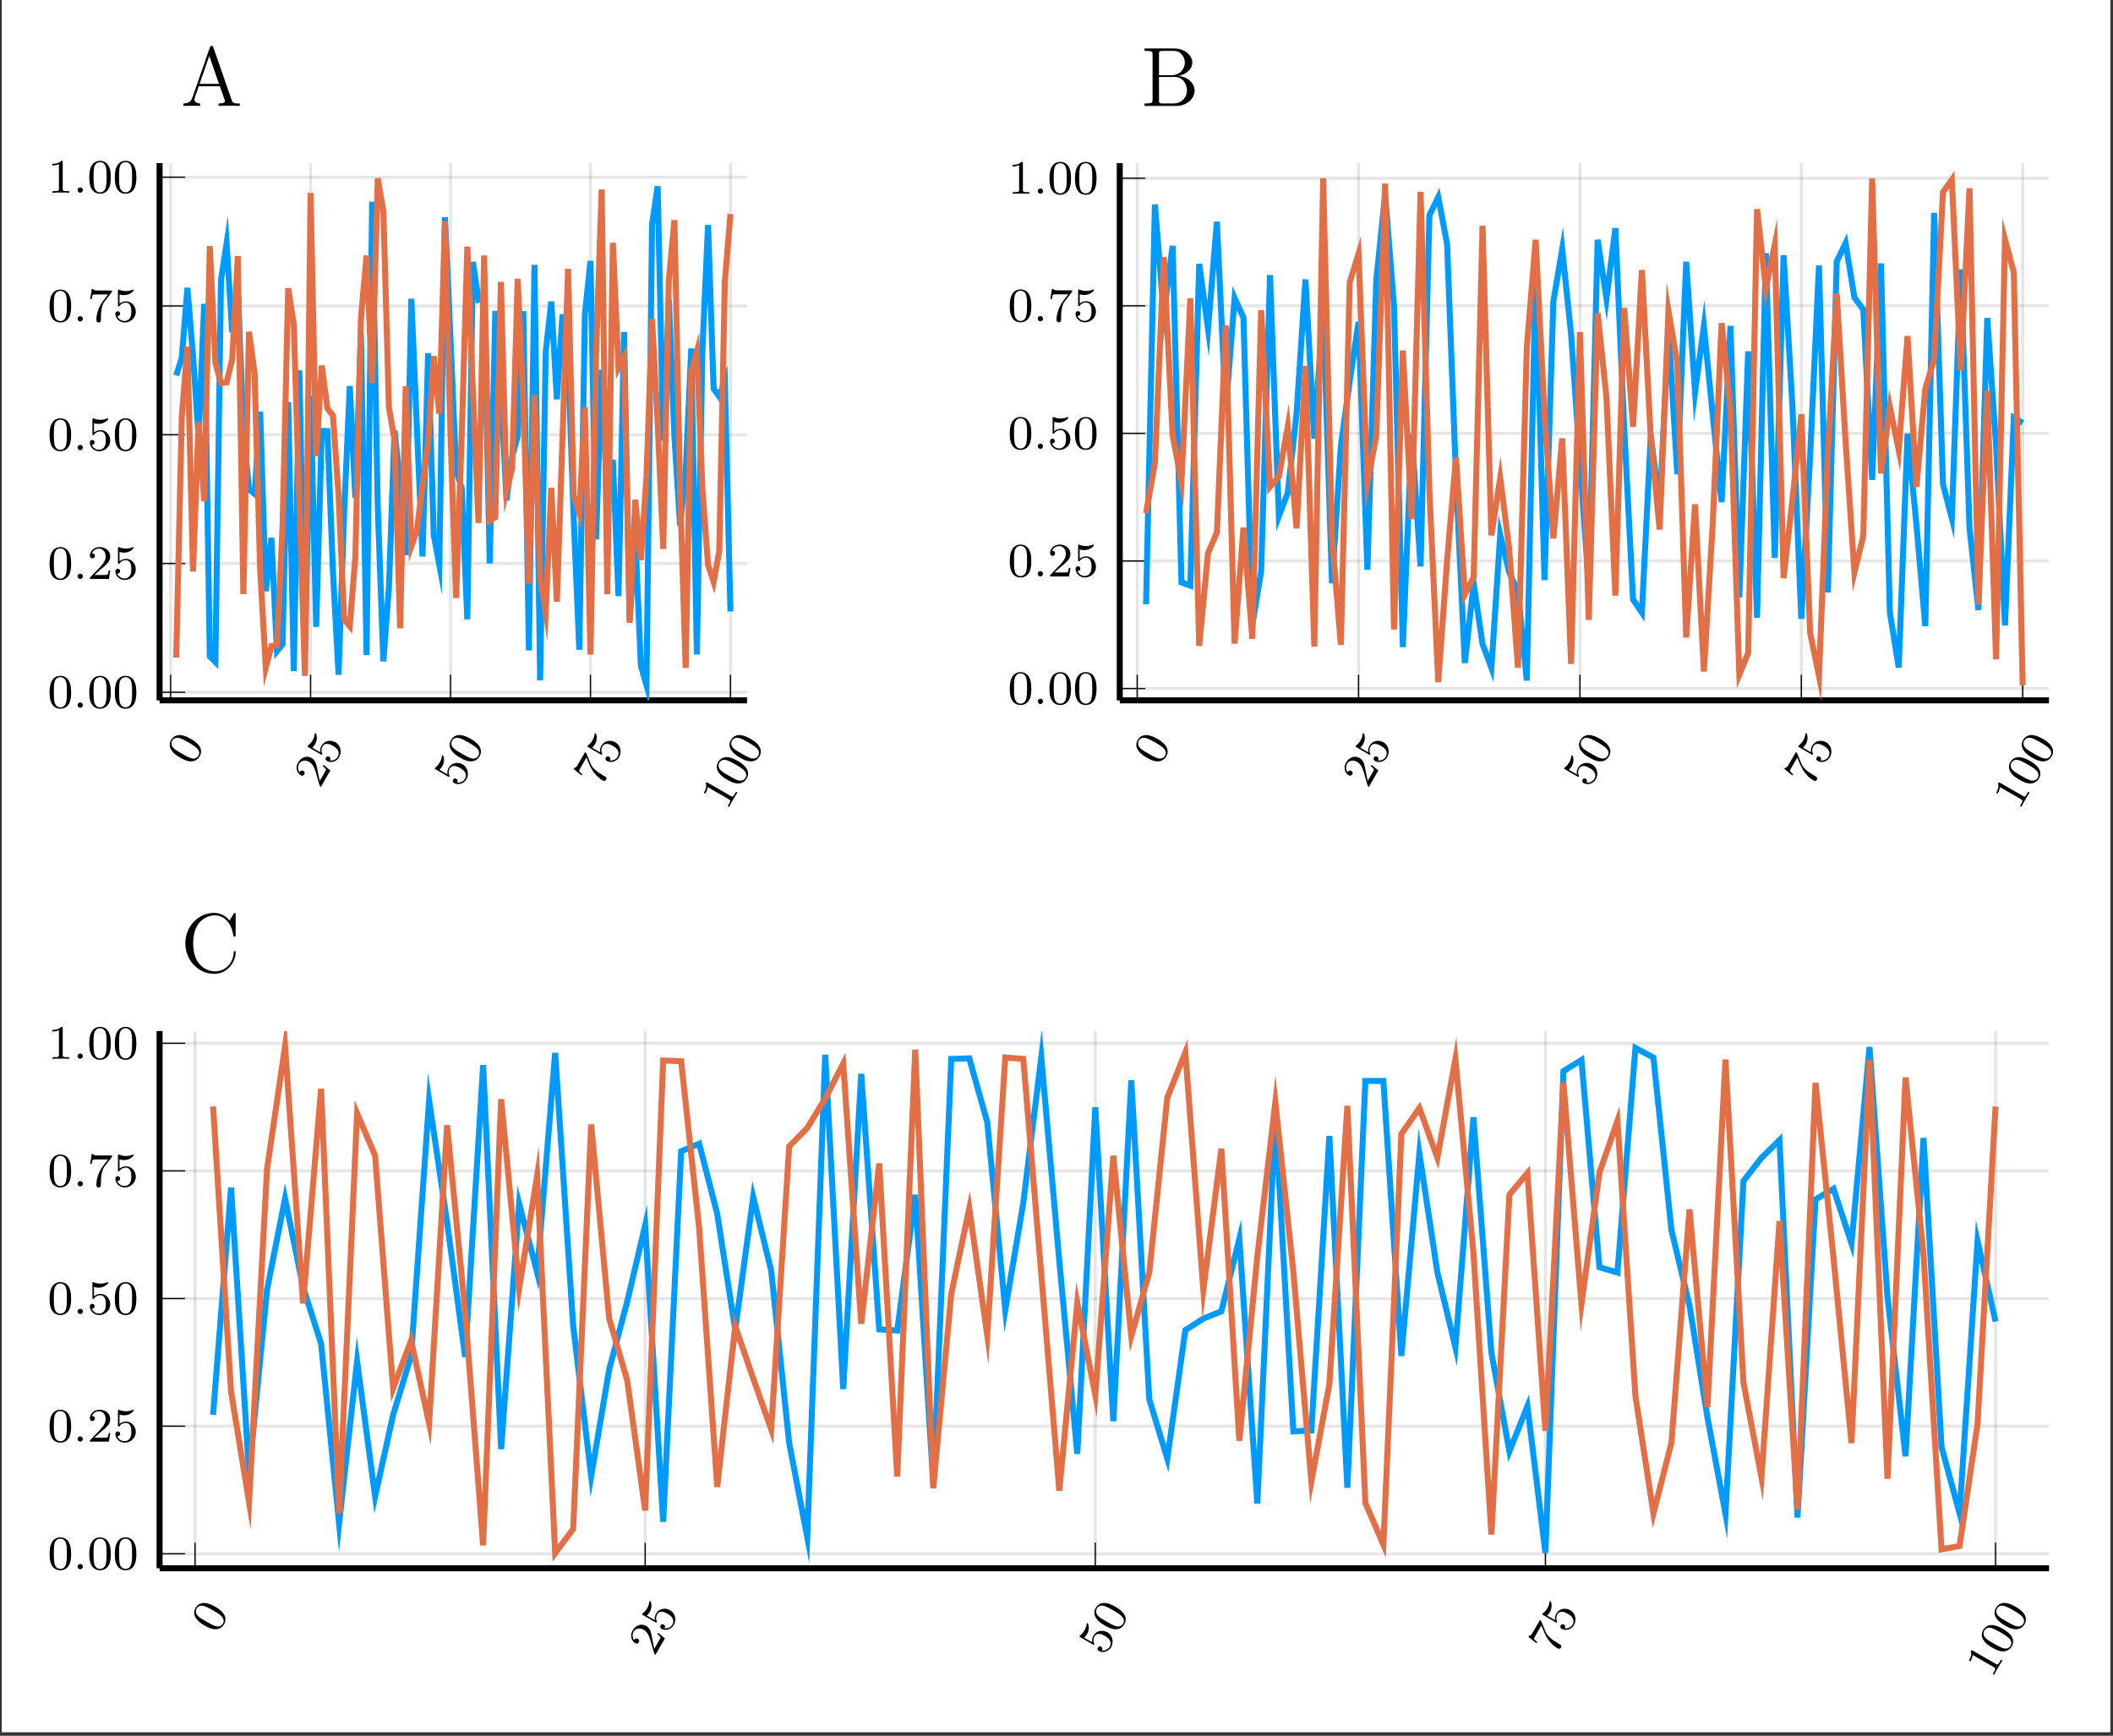 <?xml version="1.0" encoding="UTF-8"?>
<svg xmlns="http://www.w3.org/2000/svg" xmlns:xlink="http://www.w3.org/1999/xlink" width="349.859" height="287.411" viewBox="0 0 349.859 287.411">
<rect x="0" y="0" width="349.859" height="287.411" fill="#333333" stroke="none"/>
<defs>
<g>
<g id="glyph-1751478216458603--0-0">
<path d="M -0.25 -4.641 C -1 -5.062 -1.5 -5.234 -2.047 -5.281 C -2.828 -5.312 -3.312 -4.844 -3.531 -4.469 C -4.031 -3.594 -3.578 -2.906 -3.422 -2.703 C -3.062 -2.156 -2.406 -1.75 -2.031 -1.547 C -1.594 -1.281 -0.875 -0.891 -0.141 -0.922 C 0.562 -0.953 1 -1.391 1.203 -1.75 C 1.391 -2.078 1.625 -2.734 1.141 -3.453 C 0.781 -4 0.188 -4.375 -0.25 -4.641 Z M 1 -1.859 C 0.875 -1.625 0.484 -1.203 -0.312 -1.469 C -0.75 -1.625 -1.406 -2 -1.75 -2.203 C -2.25 -2.484 -2.719 -2.75 -3.047 -3.047 C -3.672 -3.594 -3.438 -4.188 -3.344 -4.359 C -3.203 -4.594 -2.828 -5 -2.109 -4.766 C -1.672 -4.641 -1.156 -4.344 -0.672 -4.078 C -0.281 -3.844 0.328 -3.484 0.672 -3.172 C 1.297 -2.609 1.141 -2.094 1 -1.859 Z M 1 -1.859 "/>
</g>
<g id="glyph-1751478216458603--0-1">
<path d="M -0.281 -2.766 C -0.312 -2.922 -0.391 -3.344 -0.422 -3.5 C -0.562 -4.156 -0.703 -4.781 -1.344 -5.141 C -2.156 -5.609 -3.078 -5.234 -3.578 -4.375 C -4.062 -3.547 -3.75 -2.641 -3.141 -2.281 C -2.797 -2.094 -2.594 -2.344 -2.531 -2.438 C -2.453 -2.578 -2.438 -2.844 -2.688 -2.984 C -3.062 -3.203 -3.266 -2.875 -3.312 -2.781 C -3.688 -3.266 -3.594 -3.844 -3.406 -4.188 C -3.031 -4.812 -2.281 -4.812 -1.719 -4.484 C -1 -4.078 -0.766 -3.266 -0.406 -1.984 L 0 -0.594 C 0.016 -0.469 0.031 -0.453 0.203 -0.359 L 1.781 -3.078 L 0.656 -3.984 L 0.531 -3.781 C 0.656 -3.672 0.969 -3.406 1.047 -3.266 C 1.094 -3.203 0.797 -2.688 0.719 -2.562 L 0.016 -1.344 Z M -0.281 -2.766 "/>
</g>
<g id="glyph-1751478216458603--0-2">
<path d="M -3.328 -3.188 C -3.234 -3.281 -3.016 -3.5 -2.844 -3.797 C -2.359 -4.641 -2.656 -5.531 -2.75 -5.578 C -2.828 -5.625 -2.875 -5.594 -2.891 -5.562 C -2.906 -5.547 -2.906 -5.531 -2.922 -5.453 C -2.969 -5.125 -3.062 -4.766 -3.281 -4.391 C -3.516 -3.984 -3.828 -3.703 -4.016 -3.547 C -4.094 -3.5 -4.094 -3.484 -4.109 -3.469 C -4.156 -3.375 -4.078 -3.328 -3.969 -3.266 L -1.953 -2.094 C -1.812 -2.016 -1.734 -1.969 -1.672 -2.094 C -1.641 -2.141 -1.641 -2.172 -1.688 -2.234 C -1.75 -2.391 -1.938 -2.844 -1.609 -3.422 C -1.375 -3.812 -0.953 -3.844 -0.797 -3.812 C -0.484 -3.797 -0.141 -3.625 0.125 -3.469 C 0.375 -3.328 0.734 -3.094 0.922 -2.734 C 1.078 -2.484 1.109 -2.078 0.906 -1.703 C 0.641 -1.266 0.109 -0.984 -0.438 -1.094 C -0.406 -1.109 -0.391 -1.141 -0.375 -1.156 C -0.266 -1.344 -0.312 -1.562 -0.531 -1.688 C -0.781 -1.844 -0.984 -1.703 -1.062 -1.547 C -1.141 -1.422 -1.188 -1.156 -0.891 -0.984 C -0.281 -0.641 0.672 -0.828 1.125 -1.609 C 1.625 -2.484 1.359 -3.578 0.516 -4.078 C -0.281 -4.531 -1.312 -4.359 -1.781 -3.547 C -1.984 -3.219 -2.078 -2.828 -2 -2.422 Z M -3.328 -3.188 "/>
</g>
<g id="glyph-1751478216458603--0-3">
<path d="M -2.172 -5.906 C -2.234 -6.016 -2.25 -6.016 -2.391 -6.109 L -3.406 -4.359 C -3.5 -4.188 -3.625 -3.969 -3.734 -3.812 C -3.984 -3.453 -4.047 -3.5 -4.172 -3.547 L -4.297 -3.328 L -2.969 -2.25 L -2.844 -2.469 C -2.938 -2.547 -3.375 -2.875 -3.375 -3.031 C -3.375 -3.109 -3.078 -3.625 -3.016 -3.734 L -2.172 -5.203 L -1.625 -3.938 C -1.031 -2.547 -0.031 -1.75 0.5 -1.438 C 0.578 -1.391 0.906 -1.219 1.094 -1.547 C 1.281 -1.875 0.969 -2.047 0.875 -2.094 L 0.547 -2.281 C -0.438 -2.859 -1.156 -3.484 -1.422 -4.078 Z M -2.172 -5.906 "/>
</g>
<g id="glyph-1751478216458603--0-4">
<path d="M -3.141 -4.703 C -3.328 -4.812 -3.344 -4.797 -3.453 -4.609 C -3.328 -4.156 -3.391 -3.703 -3.766 -3.047 L -3.531 -2.906 C -3.422 -3.109 -3.203 -3.469 -3.156 -3.984 L 0.375 -1.953 C 0.625 -1.797 0.688 -1.719 0.312 -1.078 L 0.172 -0.828 L 0.406 -0.703 C 0.531 -1 0.875 -1.594 1.047 -1.891 C 1.234 -2.203 1.578 -2.812 1.781 -3.078 L 1.547 -3.203 L 1.406 -2.969 C 1.016 -2.297 0.938 -2.344 0.688 -2.5 Z M -3.141 -4.703 "/>
</g>
<g id="glyph-1751478216458603--1-0">
<path d="M 3.891 -2.531 C 3.891 -3.391 3.797 -3.906 3.547 -4.406 C 3.188 -5.109 2.547 -5.281 2.109 -5.281 C 1.109 -5.281 0.734 -4.547 0.625 -4.312 C 0.344 -3.734 0.328 -2.953 0.328 -2.531 C 0.328 -2.016 0.344 -1.203 0.734 -0.578 C 1.094 0.016 1.688 0.172 2.109 0.172 C 2.484 0.172 3.172 0.047 3.578 -0.734 C 3.859 -1.312 3.891 -2.016 3.891 -2.531 Z M 2.109 -0.062 C 1.844 -0.062 1.281 -0.188 1.125 -1.016 C 1.031 -1.469 1.031 -2.219 1.031 -2.625 C 1.031 -3.188 1.031 -3.734 1.125 -4.172 C 1.281 -4.984 1.906 -5.062 2.109 -5.062 C 2.375 -5.062 2.922 -4.938 3.078 -4.203 C 3.188 -3.766 3.188 -3.172 3.188 -2.625 C 3.188 -2.156 3.188 -1.453 3.078 -1 C 2.922 -0.172 2.375 -0.062 2.109 -0.062 Z M 2.109 -0.062 "/>
</g>
<g id="glyph-1751478216458603--1-1">
<path d="M 2.25 -1.625 C 2.375 -1.734 2.703 -2 2.828 -2.109 C 3.328 -2.562 3.797 -3 3.797 -3.734 C 3.797 -4.672 3 -5.281 2 -5.281 C 1.047 -5.281 0.422 -4.562 0.422 -3.859 C 0.422 -3.469 0.734 -3.406 0.844 -3.406 C 1.016 -3.406 1.25 -3.531 1.25 -3.828 C 1.25 -4.25 0.859 -4.25 0.766 -4.25 C 1 -4.828 1.531 -5.031 1.922 -5.031 C 2.656 -5.031 3.031 -4.391 3.031 -3.734 C 3.031 -2.906 2.453 -2.297 1.516 -1.344 L 0.516 -0.297 C 0.422 -0.219 0.422 -0.203 0.422 0 L 3.562 0 L 3.797 -1.422 L 3.547 -1.422 C 3.516 -1.266 3.453 -0.859 3.359 -0.719 C 3.312 -0.656 2.719 -0.656 2.578 -0.656 L 1.172 -0.656 Z M 2.25 -1.625 "/>
</g>
<g id="glyph-1751478216458603--1-2">
<path d="M 1.109 -4.469 C 1.219 -4.438 1.531 -4.359 1.875 -4.359 C 2.859 -4.359 3.469 -5.062 3.469 -5.172 C 3.469 -5.266 3.406 -5.281 3.375 -5.281 C 3.359 -5.281 3.344 -5.281 3.266 -5.25 C 2.953 -5.125 2.594 -5.031 2.156 -5.031 C 1.688 -5.031 1.297 -5.156 1.062 -5.25 C 0.984 -5.281 0.969 -5.281 0.953 -5.281 C 0.844 -5.281 0.844 -5.203 0.844 -5.062 L 0.844 -2.734 C 0.844 -2.578 0.844 -2.484 0.984 -2.484 C 1.047 -2.484 1.062 -2.516 1.109 -2.578 C 1.203 -2.703 1.5 -3.109 2.172 -3.109 C 2.625 -3.109 2.844 -2.75 2.906 -2.594 C 3.047 -2.312 3.062 -1.938 3.062 -1.625 C 3.062 -1.344 3.047 -0.906 2.828 -0.562 C 2.688 -0.312 2.359 -0.078 1.938 -0.078 C 1.422 -0.078 0.922 -0.391 0.734 -0.922 C 0.75 -0.906 0.797 -0.906 0.812 -0.906 C 1.031 -0.906 1.203 -1.047 1.203 -1.297 C 1.203 -1.594 0.984 -1.688 0.812 -1.688 C 0.672 -1.688 0.422 -1.609 0.422 -1.266 C 0.422 -0.562 1.047 0.172 1.953 0.172 C 2.953 0.172 3.797 -0.609 3.797 -1.594 C 3.797 -2.516 3.125 -3.328 2.188 -3.328 C 1.797 -3.328 1.422 -3.203 1.109 -2.938 Z M 1.109 -4.469 "/>
</g>
<g id="glyph-1751478216458603--1-3">
<path d="M 4.031 -4.844 C 4.094 -4.938 4.094 -4.953 4.094 -5.125 L 2.078 -5.125 C 1.875 -5.125 1.625 -5.125 1.438 -5.141 C 1.016 -5.172 1.016 -5.25 0.984 -5.375 L 0.734 -5.375 L 0.469 -3.703 L 0.719 -3.703 C 0.734 -3.812 0.812 -4.359 0.938 -4.438 C 1.016 -4.469 1.609 -4.469 1.734 -4.469 L 3.422 -4.469 L 2.594 -3.375 C 1.688 -2.156 1.5 -0.906 1.5 -0.281 C 1.5 -0.203 1.5 0.172 1.875 0.172 C 2.25 0.172 2.25 -0.188 2.25 -0.281 L 2.25 -0.672 C 2.25 -1.812 2.438 -2.75 2.828 -3.266 Z M 4.031 -4.844 "/>
</g>
<g id="glyph-1751478216458603--1-4">
<path d="M 2.5 -5.062 C 2.5 -5.281 2.484 -5.281 2.266 -5.281 C 1.938 -4.969 1.516 -4.781 0.766 -4.781 L 0.766 -4.516 C 0.984 -4.516 1.406 -4.516 1.875 -4.734 L 1.875 -0.656 C 1.875 -0.359 1.844 -0.266 1.094 -0.266 L 0.812 -0.266 L 0.812 0 C 1.141 -0.031 1.828 -0.031 2.172 -0.031 C 2.531 -0.031 3.234 -0.031 3.562 0 L 3.562 -0.266 L 3.281 -0.266 C 2.516 -0.266 2.5 -0.359 2.5 -0.656 Z M 2.5 -5.062 "/>
</g>
<g id="glyph-1751478216458603--2-0">
<path d="M 1.609 -0.438 C 1.609 -0.703 1.391 -0.875 1.172 -0.875 C 0.922 -0.875 0.734 -0.672 0.734 -0.453 C 0.734 -0.172 0.953 0 1.172 0 C 1.422 0 1.609 -0.203 1.609 -0.438 Z M 1.609 -0.438 "/>
</g>
<g id="glyph-1751478216458603--3-0">
<path d="M 9.766 0 L 9.766 -0.406 C 8.875 -0.406 8.625 -0.406 8.422 -0.969 L 5.391 -9.688 C 5.328 -9.859 5.297 -9.938 5.109 -9.938 C 4.922 -9.938 4.891 -9.906 4.812 -9.672 L 1.906 -1.344 C 1.719 -0.781 1.328 -0.422 0.438 -0.406 L 0.438 0 L 1.766 -0.031 C 2.156 -0.031 2.828 -0.031 3.188 0 L 3.188 -0.406 C 2.609 -0.422 2.25 -0.703 2.25 -1.094 C 2.25 -1.188 2.25 -1.219 2.328 -1.391 L 2.969 -3.25 L 6.469 -3.25 L 7.234 -1.062 C 7.312 -0.891 7.312 -0.859 7.312 -0.828 C 7.312 -0.406 6.594 -0.406 6.25 -0.406 L 6.25 0 C 6.578 -0.031 7.672 -0.031 8.062 -0.031 C 8.453 -0.031 9.453 -0.031 9.766 0 Z M 6.328 -3.641 L 3.109 -3.641 L 4.719 -8.281 Z M 6.328 -3.641 "/>
</g>
<g id="glyph-1751478216458603--3-1">
<path d="M 8.875 -2.547 C 8.875 -3.672 7.859 -4.797 6.203 -4.969 C 7.531 -5.219 8.5 -6.109 8.5 -7.156 C 8.5 -8.359 7.281 -9.516 5.453 -9.516 L 0.594 -9.516 L 0.594 -9.109 L 0.875 -9.109 C 1.875 -9.109 1.922 -8.969 1.922 -8.453 L 1.922 -1.062 C 1.922 -0.547 1.875 -0.406 0.875 -0.406 L 0.594 -0.406 L 0.594 0 L 5.828 0 C 7.625 0 8.875 -1.219 8.875 -2.547 Z M 7.266 -7.156 C 7.266 -6.234 6.547 -5.078 5 -5.078 L 2.984 -5.078 L 2.984 -8.547 C 2.984 -9 3 -9.109 3.625 -9.109 L 5.375 -9.109 C 6.766 -9.109 7.266 -7.906 7.266 -7.156 Z M 7.609 -2.562 C 7.609 -1.438 6.766 -0.406 5.406 -0.406 L 3.625 -0.406 C 3 -0.406 2.984 -0.5 2.984 -0.953 L 2.984 -4.797 L 5.578 -4.797 C 6.922 -4.797 7.609 -3.641 7.609 -2.562 Z M 7.609 -2.562 "/>
</g>
<g id="glyph-1751478216458603--3-2">
<path d="M 9.078 -3.234 C 9.078 -3.391 9.078 -3.469 8.922 -3.469 C 8.781 -3.469 8.766 -3.391 8.766 -3.297 C 8.641 -1.078 7.031 -0.109 5.688 -0.109 C 4.703 -0.109 2.047 -0.703 2.047 -4.766 C 2.047 -8.781 4.656 -9.391 5.672 -9.391 C 7.125 -9.391 8.406 -8.156 8.688 -6.062 C 8.719 -5.906 8.719 -5.859 8.875 -5.859 C 9.078 -5.859 9.078 -5.906 9.078 -6.188 L 9.078 -9.484 C 9.078 -9.734 9.078 -9.797 8.938 -9.797 C 8.859 -9.797 8.844 -9.766 8.75 -9.641 L 8.078 -8.531 C 7.453 -9.312 6.5 -9.797 5.5 -9.797 C 2.953 -9.797 0.75 -7.594 0.75 -4.766 C 0.75 -1.875 2.984 0.297 5.5 0.297 C 7.781 0.297 9.078 -1.703 9.078 -3.234 Z M 9.078 -3.234 "/>
</g>
</g>
<clipPath id="clip-1751478216458603--0">
<path clip-rule="nonzero" d="M 0.289 0 L 349.43 0 L 349.43 286.824 L 0.289 286.824 Z M 0.289 0 "/>
</clipPath>
<clipPath id="clip-1751478216458603--1">
<path clip-rule="nonzero" d="M 26.422 27.016 L 123.691 27.016 L 123.691 115.965 L 26.422 115.965 Z M 26.422 27.016 "/>
</clipPath>
<clipPath id="clip-1751478216458603--2">
<path clip-rule="nonzero" d="M 185.402 27.012 L 339.25 27.012 L 339.25 115.965 L 185.402 115.965 Z M 185.402 27.012 "/>
</clipPath>
<clipPath id="clip-1751478216458603--3">
<path clip-rule="nonzero" d="M 26.422 170.719 L 339.254 170.719 L 339.254 259.672 L 26.422 259.672 Z M 26.422 170.719 "/>
</clipPath>
</defs>
<g clip-path="url(#clip-1751478216458603--0)">
<path fill-rule="nonzero" fill="rgb(100%, 100%, 100%)" fill-opacity="1" d="M 0.289 286.824 L 0.289 0 L 349.434 0 L 349.434 286.824 Z M 0.289 286.824 "/>
</g>
<path fill-rule="nonzero" fill="rgb(100%, 100%, 100%)" fill-opacity="1" d="M 26.422 115.965 L 123.691 115.965 L 123.691 27.016 L 26.422 27.016 Z M 26.422 115.965 "/>
<path fill="none" stroke-width="0.498" stroke-linecap="butt" stroke-linejoin="miter" stroke="rgb(0%, 0%, 0%)" stroke-opacity="0.1" stroke-miterlimit="10" d="M 1.831 0.002 L 1.831 89.133 M 25.05 0.002 L 25.05 89.133 M 48.27 0.002 L 48.27 89.133 M 71.489 0.002 L 71.489 89.133 M 94.708 0.002 L 94.708 89.133 " transform="matrix(0.998, 0, 0, -0.998, 26.423, 115.966)"/>
<path fill="none" stroke-width="0.498" stroke-linecap="butt" stroke-linejoin="miter" stroke="rgb(0%, 0%, 0%)" stroke-opacity="0.1" stroke-miterlimit="10" d="M -0.001 1.348 L 97.468 1.348 M -0.001 22.712 L 97.468 22.712 M -0.001 44.072 L 97.468 44.072 M -0.001 65.436 L 97.468 65.436 M -0.001 86.8 L 97.468 86.8 " transform="matrix(0.998, 0, 0, -0.998, 26.423, 115.966)"/>
<path fill="none" stroke-width="0.199" stroke-linecap="butt" stroke-linejoin="miter" stroke="rgb(0%, 0%, 0%)" stroke-opacity="1" stroke-miterlimit="10" d="M 1.831 0.002 L 1.831 4.252 M 25.05 0.002 L 25.05 4.252 M 48.27 0.002 L 48.27 4.252 M 71.489 0.002 L 71.489 4.252 M 94.708 0.002 L 94.708 4.252 " transform="matrix(0.998, 0, 0, -0.998, 26.423, 115.966)"/>
<path fill="none" stroke-width="0.199" stroke-linecap="butt" stroke-linejoin="miter" stroke="rgb(0%, 0%, 0%)" stroke-opacity="1" stroke-miterlimit="10" d="M -0.001 1.348 L 4.25 1.348 M -0.001 22.712 L 4.25 22.712 M -0.001 44.072 L 4.25 44.072 M -0.001 65.436 L 4.25 65.436 M -0.001 86.8 L 4.25 86.8 " transform="matrix(0.998, 0, 0, -0.998, 26.423, 115.966)"/>
<path fill="none" stroke-width="0.996" stroke-linecap="butt" stroke-linejoin="miter" stroke="rgb(0%, 0%, 0%)" stroke-opacity="1" stroke-miterlimit="10" d="M -0.001 0.002 L 97.468 0.002 " transform="matrix(0.998, 0, 0, -0.998, 26.423, 115.966)"/>
<path fill="none" stroke-width="0.996" stroke-linecap="butt" stroke-linejoin="miter" stroke="rgb(0%, 0%, 0%)" stroke-opacity="1" stroke-miterlimit="10" d="M -0.001 0.002 L -0.001 89.133 " transform="matrix(0.998, 0, 0, -0.998, 26.423, 115.966)"/>
<g fill="rgb(0%, 0%, 0%)" fill-opacity="1">
<use xlink:href="#glyph-1751478216458603--0-0" x="31.861" y="126.987"/>
</g>
<g fill="rgb(0%, 0%, 0%)" fill-opacity="1">
<use xlink:href="#glyph-1751478216458603--0-1" x="52.921" y="130.646"/>
<use xlink:href="#glyph-1751478216458603--0-2" x="55.033" y="126.987"/>
</g>
<g fill="rgb(0%, 0%, 0%)" fill-opacity="1">
<use xlink:href="#glyph-1751478216458603--0-2" x="76.092" y="130.646"/>
<use xlink:href="#glyph-1751478216458603--0-0" x="78.205" y="126.987"/>
</g>
<g fill="rgb(0%, 0%, 0%)" fill-opacity="1">
<use xlink:href="#glyph-1751478216458603--0-3" x="99.265" y="130.646"/>
<use xlink:href="#glyph-1751478216458603--0-2" x="101.377" y="126.987"/>
</g>
<g fill="rgb(0%, 0%, 0%)" fill-opacity="1">
<use xlink:href="#glyph-1751478216458603--0-4" x="120.323" y="134.306"/>
<use xlink:href="#glyph-1751478216458603--0-0" x="122.436" y="130.646"/>
<use xlink:href="#glyph-1751478216458603--0-0" x="124.549" y="126.986"/>
</g>
<g fill="rgb(0%, 0%, 0%)" fill-opacity="1">
<use xlink:href="#glyph-1751478216458603--1-0" x="7.886" y="117.184"/>
</g>
<g fill="rgb(0%, 0%, 0%)" fill-opacity="1">
<use xlink:href="#glyph-1751478216458603--2-0" x="12.112" y="117.184"/>
</g>
<g fill="rgb(0%, 0%, 0%)" fill-opacity="1">
<use xlink:href="#glyph-1751478216458603--1-0" x="14.459" y="117.184"/>
<use xlink:href="#glyph-1751478216458603--1-0" x="18.685" y="117.184"/>
</g>
<g fill="rgb(0%, 0%, 0%)" fill-opacity="1">
<use xlink:href="#glyph-1751478216458603--1-0" x="7.886" y="95.865"/>
</g>
<g fill="rgb(0%, 0%, 0%)" fill-opacity="1">
<use xlink:href="#glyph-1751478216458603--2-0" x="12.112" y="95.865"/>
</g>
<g fill="rgb(0%, 0%, 0%)" fill-opacity="1">
<use xlink:href="#glyph-1751478216458603--1-1" x="14.459" y="95.865"/>
<use xlink:href="#glyph-1751478216458603--1-2" x="18.685" y="95.865"/>
</g>
<g fill="rgb(0%, 0%, 0%)" fill-opacity="1">
<use xlink:href="#glyph-1751478216458603--1-0" x="7.886" y="74.546"/>
</g>
<g fill="rgb(0%, 0%, 0%)" fill-opacity="1">
<use xlink:href="#glyph-1751478216458603--2-0" x="12.112" y="74.546"/>
</g>
<g fill="rgb(0%, 0%, 0%)" fill-opacity="1">
<use xlink:href="#glyph-1751478216458603--1-2" x="14.459" y="74.546"/>
<use xlink:href="#glyph-1751478216458603--1-0" x="18.685" y="74.546"/>
</g>
<g fill="rgb(0%, 0%, 0%)" fill-opacity="1">
<use xlink:href="#glyph-1751478216458603--1-0" x="7.886" y="53.227"/>
</g>
<g fill="rgb(0%, 0%, 0%)" fill-opacity="1">
<use xlink:href="#glyph-1751478216458603--2-0" x="12.112" y="53.227"/>
</g>
<g fill="rgb(0%, 0%, 0%)" fill-opacity="1">
<use xlink:href="#glyph-1751478216458603--1-3" x="14.459" y="53.227"/>
<use xlink:href="#glyph-1751478216458603--1-2" x="18.685" y="53.227"/>
</g>
<g fill="rgb(0%, 0%, 0%)" fill-opacity="1">
<use xlink:href="#glyph-1751478216458603--1-4" x="7.886" y="31.908"/>
</g>
<g fill="rgb(0%, 0%, 0%)" fill-opacity="1">
<use xlink:href="#glyph-1751478216458603--2-0" x="12.112" y="31.908"/>
</g>
<g fill="rgb(0%, 0%, 0%)" fill-opacity="1">
<use xlink:href="#glyph-1751478216458603--1-0" x="14.459" y="31.908"/>
<use xlink:href="#glyph-1751478216458603--1-0" x="18.685" y="31.908"/>
</g>
<g clip-path="url(#clip-1751478216458603--1)">
<path fill="none" stroke-width="0.996" stroke-linecap="butt" stroke-linejoin="miter" stroke="rgb(0%, 60.559%, 97.87%)" stroke-opacity="1" stroke-miterlimit="10" d="M 2.759 53.916 L 3.686 56.817 L 4.618 68.431 L 5.546 57.22 L 6.473 43.692 L 7.401 65.781 L 8.332 7.317 L 9.26 6.382 L 10.188 69.726 L 11.119 75.817 L 12.047 61.064 L 12.975 68.611 L 13.902 44.773 L 14.834 35.003 L 15.762 34.255 L 16.689 47.885 L 17.621 18.117 L 18.549 26.959 L 19.476 8.155 L 20.404 9.306 L 21.336 49.486 L 22.263 4.851 L 23.191 54.754 L 24.123 8.073 L 25.05 50.546 L 25.978 12.19 L 26.906 44.714 L 27.837 44.667 L 28.765 21.381 L 29.693 4.256 L 30.624 31.269 L 31.552 52.151 L 32.48 33.652 L 33.407 60.719 L 34.339 7.513 L 35.266 82.725 L 36.194 32.267 L 37.126 6.476 L 38.053 18.806 L 38.981 44.753 L 39.909 35.88 L 40.84 24.094 L 41.768 66.63 L 42.696 45.07 L 43.627 23.871 L 44.555 57.612 L 45.483 27.444 L 46.41 22.485 L 47.342 80.169 L 48.27 59.901 L 49.197 38.126 L 50.129 35.226 L 51.057 13.451 L 51.984 72.74 L 52.912 66.442 L 53.844 66.728 L 54.771 22.724 L 55.699 64.61 L 56.63 51.419 L 57.558 33.187 L 58.486 40.436 L 59.414 43.81 L 60.345 64.579 L 61.273 8.292 L 62.2 72.251 L 63.132 3.321 L 64.06 57.776 L 64.987 66.16 L 65.915 49.951 L 66.847 64.039 L 67.774 56.375 L 68.702 30.278 L 69.634 8.409 L 70.561 64.035 L 71.489 72.916 L 72.417 26.705 L 73.348 54.887 L 74.276 33.014 L 75.204 39.927 L 76.135 17.303 L 77.063 61.127 L 77.991 13.232 L 78.918 27.182 L 79.85 5.748 L 80.778 2.522 L 81.705 78.987 L 82.637 85.293 L 83.564 43.066 L 84.492 66.516 L 85.42 43.716 L 86.351 29.01 L 87.279 37.719 L 88.207 58.383 L 89.138 7.607 L 90.066 58.434 L 90.994 78.866 L 91.921 51.717 L 92.853 50.417 L 93.781 52.969 L 94.708 14.743 " transform="matrix(0.998, 0, 0, -0.998, 26.423, 115.966)"/>
<path fill="none" stroke-width="0.996" stroke-linecap="butt" stroke-linejoin="miter" stroke="rgb(88.889%, 43.559%, 27.809%)" stroke-opacity="1" stroke-miterlimit="10" d="M 2.759 7.094 L 3.686 47.082 L 4.618 58.7 L 5.546 21.377 L 6.473 46.139 L 7.401 33.077 L 8.332 75.367 L 9.26 55.983 L 10.188 52.652 L 11.119 52.738 L 12.047 56.617 L 12.975 73.707 L 13.902 17.643 L 14.834 61.154 L 15.762 54.3 L 16.689 21.589 L 17.621 5.462 L 18.549 8.996 L 19.476 9.118 L 20.404 28.936 L 21.336 68.368 L 22.263 62.45 L 23.191 32.783 L 24.123 4.053 L 25.05 84.189 L 25.978 40.522 L 26.906 55.564 L 27.837 48.46 L 28.765 47.227 L 29.693 34.067 L 30.624 13.455 L 31.552 12.312 L 32.48 23.804 L 33.407 63.35 L 34.339 73.797 L 35.266 52.613 L 36.194 86.612 L 37.126 81.191 L 38.053 48.577 L 38.981 43.207 L 39.909 11.956 L 40.84 52.128 L 41.768 25.589 L 42.696 28.204 L 43.627 35.629 L 44.555 42.792 L 45.483 57.099 L 46.41 47.556 L 47.342 79.524 L 48.27 43.955 L 49.197 16.993 L 50.129 44.193 L 51.057 75.273 L 51.984 51.145 L 52.912 29.441 L 53.844 73.817 L 54.771 29.84 L 55.699 30.4 L 56.63 69.429 L 57.558 34.717 L 58.486 38.459 L 59.414 69.93 L 60.345 49.576 L 61.273 19.326 L 62.2 50.703 L 63.132 20.356 L 64.06 14.617 L 64.987 35.245 L 65.915 16.359 L 66.847 43.516 L 67.774 71.589 L 68.702 34.009 L 69.634 31.057 L 70.561 48.609 L 71.489 7.591 L 72.417 57.588 L 73.348 84.761 L 74.276 17.623 L 75.204 75.907 L 76.135 55.153 L 77.063 56.938 L 77.991 12.875 L 78.918 33.281 L 79.85 23.268 L 80.778 37.128 L 81.705 63.256 L 82.637 45.935 L 83.564 25.127 L 84.492 69.801 L 85.42 79.668 L 86.351 34.952 L 87.279 5.376 L 88.207 54.574 L 89.138 57.897 L 90.066 34.866 L 90.994 22.473 L 91.921 19.663 L 92.853 24.771 L 93.781 69.421 L 94.708 80.69 " transform="matrix(0.998, 0, 0, -0.998, 26.423, 115.966)"/>
</g>
<g fill="rgb(0%, 0%, 0%)" fill-opacity="1">
<use xlink:href="#glyph-1751478216458603--3-0" x="29.936" y="17.537"/>
</g>
<path fill-rule="nonzero" fill="rgb(100%, 100%, 100%)" fill-opacity="1" d="M 185.402 115.965 L 339.25 115.965 L 339.25 27.012 L 185.402 27.012 Z M 185.402 115.965 "/>
<path fill="none" stroke-width="0.498" stroke-linecap="butt" stroke-linejoin="miter" stroke="rgb(0%, 0%, 0%)" stroke-opacity="0.1" stroke-miterlimit="10" d="M 2.895 0.002 L 2.895 89.137 M 39.618 0.002 L 39.618 89.137 M 76.346 0.002 L 76.346 89.137 M 113.073 0.002 L 113.073 89.137 M 149.797 0.002 L 149.797 89.137 " transform="matrix(0.998, 0, 0, -0.998, 185.404, 115.966)"/>
<path fill="none" stroke-width="0.498" stroke-linecap="butt" stroke-linejoin="miter" stroke="rgb(0%, 0%, 0%)" stroke-opacity="0.1" stroke-miterlimit="10" d="M -0.002 1.963 L 154.161 1.963 M -0.002 23.127 L 154.161 23.127 M -0.002 44.295 L 154.161 44.295 M -0.002 65.46 L 154.161 65.46 M -0.002 86.624 L 154.161 86.624 " transform="matrix(0.998, 0, 0, -0.998, 185.404, 115.966)"/>
<path fill="none" stroke-width="0.199" stroke-linecap="butt" stroke-linejoin="miter" stroke="rgb(0%, 0%, 0%)" stroke-opacity="1" stroke-miterlimit="10" d="M 2.895 0.002 L 2.895 4.252 M 39.618 0.002 L 39.618 4.252 M 76.346 0.002 L 76.346 4.252 M 113.073 0.002 L 113.073 4.252 M 149.797 0.002 L 149.797 4.252 " transform="matrix(0.998, 0, 0, -0.998, 185.404, 115.966)"/>
<path fill="none" stroke-width="0.199" stroke-linecap="butt" stroke-linejoin="miter" stroke="rgb(0%, 0%, 0%)" stroke-opacity="1" stroke-miterlimit="10" d="M -0.002 1.963 L 4.253 1.963 M -0.002 23.127 L 4.253 23.127 M -0.002 44.295 L 4.253 44.295 M -0.002 65.46 L 4.253 65.46 M -0.002 86.624 L 4.253 86.624 " transform="matrix(0.998, 0, 0, -0.998, 185.404, 115.966)"/>
<path fill="none" stroke-width="0.996" stroke-linecap="butt" stroke-linejoin="miter" stroke="rgb(0%, 0%, 0%)" stroke-opacity="1" stroke-miterlimit="10" d="M -0.002 0.002 L 154.161 0.002 " transform="matrix(0.998, 0, 0, -0.998, 185.404, 115.966)"/>
<path fill="none" stroke-width="0.996" stroke-linecap="butt" stroke-linejoin="miter" stroke="rgb(0%, 0%, 0%)" stroke-opacity="1" stroke-miterlimit="10" d="M -0.002 0.002 L -0.002 89.137 " transform="matrix(0.998, 0, 0, -0.998, 185.404, 115.966)"/>
<g fill="rgb(0%, 0%, 0%)" fill-opacity="1">
<use xlink:href="#glyph-1751478216458603--0-0" x="191.905" y="126.987"/>
</g>
<g fill="rgb(0%, 0%, 0%)" fill-opacity="1">
<use xlink:href="#glyph-1751478216458603--0-1" x="226.442" y="130.646"/>
<use xlink:href="#glyph-1751478216458603--0-2" x="228.555" y="126.987"/>
</g>
<g fill="rgb(0%, 0%, 0%)" fill-opacity="1">
<use xlink:href="#glyph-1751478216458603--0-2" x="263.093" y="130.646"/>
<use xlink:href="#glyph-1751478216458603--0-0" x="265.206" y="126.987"/>
</g>
<g fill="rgb(0%, 0%, 0%)" fill-opacity="1">
<use xlink:href="#glyph-1751478216458603--0-3" x="299.743" y="130.646"/>
<use xlink:href="#glyph-1751478216458603--0-2" x="301.856" y="126.987"/>
</g>
<g fill="rgb(0%, 0%, 0%)" fill-opacity="1">
<use xlink:href="#glyph-1751478216458603--0-4" x="334.281" y="134.306"/>
<use xlink:href="#glyph-1751478216458603--0-0" x="336.394" y="130.646"/>
<use xlink:href="#glyph-1751478216458603--0-0" x="338.507" y="126.986"/>
</g>
<g fill="rgb(0%, 0%, 0%)" fill-opacity="1">
<use xlink:href="#glyph-1751478216458603--1-0" x="166.867" y="116.57"/>
</g>
<g fill="rgb(0%, 0%, 0%)" fill-opacity="1">
<use xlink:href="#glyph-1751478216458603--2-0" x="171.093" y="116.57"/>
</g>
<g fill="rgb(0%, 0%, 0%)" fill-opacity="1">
<use xlink:href="#glyph-1751478216458603--1-0" x="173.441" y="116.57"/>
<use xlink:href="#glyph-1751478216458603--1-0" x="177.666" y="116.57"/>
</g>
<g fill="rgb(0%, 0%, 0%)" fill-opacity="1">
<use xlink:href="#glyph-1751478216458603--1-0" x="166.867" y="95.448"/>
</g>
<g fill="rgb(0%, 0%, 0%)" fill-opacity="1">
<use xlink:href="#glyph-1751478216458603--2-0" x="171.093" y="95.448"/>
</g>
<g fill="rgb(0%, 0%, 0%)" fill-opacity="1">
<use xlink:href="#glyph-1751478216458603--1-1" x="173.441" y="95.448"/>
<use xlink:href="#glyph-1751478216458603--1-2" x="177.666" y="95.448"/>
</g>
<g fill="rgb(0%, 0%, 0%)" fill-opacity="1">
<use xlink:href="#glyph-1751478216458603--1-0" x="166.867" y="74.326"/>
</g>
<g fill="rgb(0%, 0%, 0%)" fill-opacity="1">
<use xlink:href="#glyph-1751478216458603--2-0" x="171.093" y="74.326"/>
</g>
<g fill="rgb(0%, 0%, 0%)" fill-opacity="1">
<use xlink:href="#glyph-1751478216458603--1-2" x="173.441" y="74.326"/>
<use xlink:href="#glyph-1751478216458603--1-0" x="177.666" y="74.326"/>
</g>
<g fill="rgb(0%, 0%, 0%)" fill-opacity="1">
<use xlink:href="#glyph-1751478216458603--1-0" x="166.867" y="53.204"/>
</g>
<g fill="rgb(0%, 0%, 0%)" fill-opacity="1">
<use xlink:href="#glyph-1751478216458603--2-0" x="171.093" y="53.204"/>
</g>
<g fill="rgb(0%, 0%, 0%)" fill-opacity="1">
<use xlink:href="#glyph-1751478216458603--1-3" x="173.441" y="53.204"/>
<use xlink:href="#glyph-1751478216458603--1-2" x="177.666" y="53.204"/>
</g>
<g fill="rgb(0%, 0%, 0%)" fill-opacity="1">
<use xlink:href="#glyph-1751478216458603--1-4" x="166.867" y="32.081"/>
</g>
<g fill="rgb(0%, 0%, 0%)" fill-opacity="1">
<use xlink:href="#glyph-1751478216458603--2-0" x="171.093" y="32.081"/>
</g>
<g fill="rgb(0%, 0%, 0%)" fill-opacity="1">
<use xlink:href="#glyph-1751478216458603--1-0" x="173.441" y="32.081"/>
<use xlink:href="#glyph-1751478216458603--1-0" x="177.666" y="32.081"/>
</g>
<g clip-path="url(#clip-1751478216458603--2)">
<path fill="none" stroke-width="0.996" stroke-linecap="butt" stroke-linejoin="miter" stroke="rgb(0%, 60.559%, 97.87%)" stroke-opacity="1" stroke-miterlimit="10" d="M 4.363 15.948 L 5.831 82.271 L 7.302 64.082 L 8.77 75.41 L 10.238 19.573 L 11.71 19.044 L 13.178 72.419 L 14.645 61.616 L 16.117 79.402 L 17.585 48.147 L 19.053 66.751 L 20.521 63.514 L 21.993 12.519 L 23.46 21.42 L 24.928 70.564 L 26.4 30.568 L 27.868 34.416 L 29.336 47.607 L 30.807 69.832 L 32.275 43.411 L 33.743 65.346 L 35.211 19.432 L 36.683 42.201 L 38.151 52.965 L 39.618 62.782 L 41.09 21.663 L 42.558 69.757 L 44.026 83.88 L 45.498 65.499 L 46.965 8.844 L 48.433 44.143 L 49.905 22.219 L 51.373 80.486 L 52.841 83.504 L 54.309 75.711 L 55.78 37.066 L 57.248 6.198 L 58.716 19.412 L 60.188 9.337 L 61.656 5.391 L 63.123 27.472 L 64.595 21.307 L 66.063 17.925 L 67.531 3.293 L 69.003 71.124 L 70.471 19.956 L 71.938 66.195 L 73.406 74.881 L 74.878 60.743 L 76.346 39.813 L 77.814 18.86 L 79.285 76.416 L 80.753 66.657 L 82.221 78.353 L 83.693 45.129 L 85.161 16.727 L 86.629 14.551 L 88.096 43.939 L 89.568 32.004 L 91.036 61.686 L 92.504 37.52 L 93.976 72.775 L 95.444 51.133 L 96.911 62.086 L 98.383 47.282 L 99.851 32.889 L 101.319 62.121 L 102.791 17.087 L 104.258 57.913 L 105.726 13.705 L 107.194 74.204 L 108.666 23.632 L 110.134 73.848 L 111.602 48.797 L 113.073 13.521 L 114.541 40.671 L 116.009 72.173 L 117.481 17.913 L 118.949 72.818 L 120.416 75.852 L 121.884 66.845 L 123.356 64.837 L 124.824 36.584 L 126.292 72.501 L 127.764 14.613 L 129.231 5.442 L 130.699 44.264 L 132.171 29.194 L 133.639 12.316 L 135.107 80.886 L 136.578 35.876 L 138.046 30.216 L 139.514 71.503 L 140.982 28.576 L 142.454 15.005 L 143.922 63.44 L 145.389 42.232 L 146.861 12.425 L 148.329 46.89 L 149.797 46.01 " transform="matrix(0.998, 0, 0, -0.998, 185.404, 115.966)"/>
<path fill="none" stroke-width="0.996" stroke-linecap="butt" stroke-linejoin="miter" stroke="rgb(88.889%, 43.559%, 27.809%)" stroke-opacity="1" stroke-miterlimit="10" d="M 4.363 31.065 L 5.831 39.422 L 7.302 73.566 L 8.77 44.002 L 10.238 36.259 L 11.71 66.716 L 13.178 9.04 L 14.645 24.419 L 16.117 27.867 L 17.585 62.211 L 19.053 9.419 L 20.521 28.65 L 21.993 10.233 L 23.46 64.739 L 24.928 35.429 L 26.4 37.148 L 27.868 45.419 L 29.336 28.533 L 30.807 55.49 L 32.275 8.93 L 33.743 86.612 L 35.211 27.08 L 36.683 9.22 L 38.151 69.35 L 39.618 74.11 L 41.09 35.993 L 42.558 43.916 L 44.026 85.735 L 45.498 11.76 L 46.965 58.05 L 48.433 30.071 L 49.905 84.373 L 51.373 34.76 L 52.841 3.035 L 54.309 23.193 L 55.78 40.338 L 57.248 17.577 L 58.716 20.465 L 60.188 78.737 L 61.656 27.382 L 63.123 36.933 L 64.595 25.245 L 66.063 5.419 L 67.531 58.531 L 69.003 76.412 L 70.471 47.458 L 71.938 26.873 L 73.406 43.469 L 74.878 6.057 L 76.346 61.083 L 77.814 13.353 L 79.285 64.25 L 80.753 50.21 L 82.221 17.381 L 83.693 65.099 L 85.161 45.391 L 86.629 71.39 L 88.096 43.645 L 89.568 28.349 L 91.036 64.598 L 92.504 55.948 L 93.976 10.433 L 95.444 32.529 L 96.911 4.793 L 98.383 29.386 L 99.851 62.59 L 101.319 48.174 L 102.791 4.276 L 104.258 7.873 L 105.726 81.492 L 107.194 68.352 L 108.666 75.57 L 110.134 20.277 L 111.602 33.308 L 113.073 47.462 L 114.541 11.196 L 116.009 4.021 L 117.481 41.062 L 118.949 67.472 L 120.416 43.011 L 121.884 21.229 L 123.356 27.26 L 124.824 86.597 L 126.292 37.657 L 127.764 48.683 L 129.231 41.536 L 130.699 60.434 L 132.171 35.414 L 133.639 51.666 L 135.107 56.551 L 136.578 84.315 L 138.046 86.373 L 139.514 54.793 L 140.982 84.953 L 142.454 15.901 L 143.922 51.376 L 145.389 6.82 L 146.861 76.486 L 148.329 71.014 L 149.797 2.522 " transform="matrix(0.998, 0, 0, -0.998, 185.404, 115.966)"/>
</g>
<g fill="rgb(0%, 0%, 0%)" fill-opacity="1">
<use xlink:href="#glyph-1751478216458603--3-1" x="188.917" y="17.537"/>
</g>
<path fill-rule="nonzero" fill="rgb(100%, 100%, 100%)" fill-opacity="1" d="M 26.422 259.672 L 339.254 259.672 L 339.254 170.719 L 26.422 170.719 Z M 26.422 259.672 "/>
<path fill="none" stroke-width="0.498" stroke-linecap="butt" stroke-linejoin="miter" stroke="rgb(0%, 0%, 0%)" stroke-opacity="0.1" stroke-miterlimit="10" d="M 5.886 -0 L 5.886 89.135 M 80.562 -0 L 80.562 89.135 M 155.242 -0 L 155.242 89.135 M 229.918 -0 L 229.918 89.135 M 304.599 -0 L 304.599 89.135 " transform="matrix(0.998, 0, 0, -0.998, 26.423, 259.672)"/>
<path fill="none" stroke-width="0.498" stroke-linecap="butt" stroke-linejoin="miter" stroke="rgb(0%, 0%, 0%)" stroke-opacity="0.1" stroke-miterlimit="10" d="M -0.001 2.403 L 313.472 2.403 M -0.001 23.579 L 313.472 23.579 M -0.001 44.752 L 313.472 44.752 M -0.001 65.928 L 313.472 65.928 M -0.001 87.104 L 313.472 87.104 " transform="matrix(0.998, 0, 0, -0.998, 26.423, 259.672)"/>
<path fill="none" stroke-width="0.199" stroke-linecap="butt" stroke-linejoin="miter" stroke="rgb(0%, 0%, 0%)" stroke-opacity="1" stroke-miterlimit="10" d="M 5.886 -0 L 5.886 4.251 M 80.562 -0 L 80.562 4.251 M 155.242 -0 L 155.242 4.251 M 229.918 -0 L 229.918 4.251 M 304.599 -0 L 304.599 4.251 " transform="matrix(0.998, 0, 0, -0.998, 26.423, 259.672)"/>
<path fill="none" stroke-width="0.199" stroke-linecap="butt" stroke-linejoin="miter" stroke="rgb(0%, 0%, 0%)" stroke-opacity="1" stroke-miterlimit="10" d="M -0.001 2.403 L 4.254 2.403 M -0.001 23.579 L 4.254 23.579 M -0.001 44.752 L 4.254 44.752 M -0.001 65.928 L 4.254 65.928 M -0.001 87.104 L 4.254 87.104 " transform="matrix(0.998, 0, 0, -0.998, 26.423, 259.672)"/>
<path fill="none" stroke-width="0.996" stroke-linecap="butt" stroke-linejoin="miter" stroke="rgb(0%, 0%, 0%)" stroke-opacity="1" stroke-miterlimit="10" d="M -0.001 -0 L 313.472 -0 " transform="matrix(0.998, 0, 0, -0.998, 26.423, 259.672)"/>
<path fill="none" stroke-width="0.996" stroke-linecap="butt" stroke-linejoin="miter" stroke="rgb(0%, 0%, 0%)" stroke-opacity="1" stroke-miterlimit="10" d="M -0.001 -0 L -0.001 89.135 " transform="matrix(0.998, 0, 0, -0.998, 26.423, 259.672)"/>
<g fill="rgb(0%, 0%, 0%)" fill-opacity="1">
<use xlink:href="#glyph-1751478216458603--0-0" x="35.907" y="270.692"/>
</g>
<g fill="rgb(0%, 0%, 0%)" fill-opacity="1">
<use xlink:href="#glyph-1751478216458603--0-1" x="108.32" y="274.352"/>
<use xlink:href="#glyph-1751478216458603--0-2" x="110.433" y="270.692"/>
</g>
<g fill="rgb(0%, 0%, 0%)" fill-opacity="1">
<use xlink:href="#glyph-1751478216458603--0-2" x="182.844" y="274.352"/>
<use xlink:href="#glyph-1751478216458603--0-0" x="184.957" y="270.692"/>
</g>
<g fill="rgb(0%, 0%, 0%)" fill-opacity="1">
<use xlink:href="#glyph-1751478216458603--0-3" x="257.37" y="274.352"/>
<use xlink:href="#glyph-1751478216458603--0-2" x="259.482" y="270.692"/>
</g>
<g fill="rgb(0%, 0%, 0%)" fill-opacity="1">
<use xlink:href="#glyph-1751478216458603--0-4" x="329.781" y="278.011"/>
<use xlink:href="#glyph-1751478216458603--0-0" x="331.894" y="274.352"/>
<use xlink:href="#glyph-1751478216458603--0-0" x="334.007" y="270.692"/>
</g>
<g fill="rgb(0%, 0%, 0%)" fill-opacity="1">
<use xlink:href="#glyph-1751478216458603--1-0" x="7.886" y="259.837"/>
</g>
<g fill="rgb(0%, 0%, 0%)" fill-opacity="1">
<use xlink:href="#glyph-1751478216458603--2-0" x="12.112" y="259.837"/>
</g>
<g fill="rgb(0%, 0%, 0%)" fill-opacity="1">
<use xlink:href="#glyph-1751478216458603--1-0" x="14.459" y="259.837"/>
<use xlink:href="#glyph-1751478216458603--1-0" x="18.685" y="259.837"/>
</g>
<g fill="rgb(0%, 0%, 0%)" fill-opacity="1">
<use xlink:href="#glyph-1751478216458603--1-0" x="7.886" y="238.705"/>
</g>
<g fill="rgb(0%, 0%, 0%)" fill-opacity="1">
<use xlink:href="#glyph-1751478216458603--2-0" x="12.112" y="238.705"/>
</g>
<g fill="rgb(0%, 0%, 0%)" fill-opacity="1">
<use xlink:href="#glyph-1751478216458603--1-1" x="14.459" y="238.705"/>
<use xlink:href="#glyph-1751478216458603--1-2" x="18.685" y="238.705"/>
</g>
<g fill="rgb(0%, 0%, 0%)" fill-opacity="1">
<use xlink:href="#glyph-1751478216458603--1-0" x="7.886" y="217.574"/>
</g>
<g fill="rgb(0%, 0%, 0%)" fill-opacity="1">
<use xlink:href="#glyph-1751478216458603--2-0" x="12.112" y="217.574"/>
</g>
<g fill="rgb(0%, 0%, 0%)" fill-opacity="1">
<use xlink:href="#glyph-1751478216458603--1-2" x="14.459" y="217.574"/>
<use xlink:href="#glyph-1751478216458603--1-0" x="18.685" y="217.574"/>
</g>
<g fill="rgb(0%, 0%, 0%)" fill-opacity="1">
<use xlink:href="#glyph-1751478216458603--1-0" x="7.886" y="196.442"/>
</g>
<g fill="rgb(0%, 0%, 0%)" fill-opacity="1">
<use xlink:href="#glyph-1751478216458603--2-0" x="12.112" y="196.442"/>
</g>
<g fill="rgb(0%, 0%, 0%)" fill-opacity="1">
<use xlink:href="#glyph-1751478216458603--1-3" x="14.459" y="196.442"/>
<use xlink:href="#glyph-1751478216458603--1-2" x="18.685" y="196.442"/>
</g>
<g fill="rgb(0%, 0%, 0%)" fill-opacity="1">
<use xlink:href="#glyph-1751478216458603--1-4" x="7.886" y="175.311"/>
</g>
<g fill="rgb(0%, 0%, 0%)" fill-opacity="1">
<use xlink:href="#glyph-1751478216458603--2-0" x="12.112" y="175.311"/>
</g>
<g fill="rgb(0%, 0%, 0%)" fill-opacity="1">
<use xlink:href="#glyph-1751478216458603--1-0" x="14.459" y="175.311"/>
<use xlink:href="#glyph-1751478216458603--1-0" x="18.685" y="175.311"/>
</g>
<g clip-path="url(#clip-1751478216458603--3)">
<path fill="none" stroke-width="0.996" stroke-linecap="butt" stroke-linejoin="miter" stroke="rgb(0%, 60.559%, 97.87%)" stroke-opacity="1" stroke-miterlimit="10" d="M 8.873 25.462 L 11.859 63.156 L 14.846 15.778 L 17.832 46.231 L 20.819 61.364 L 23.806 46.627 L 26.796 37.268 L 29.783 7.417 L 32.769 34.351 L 35.756 11.915 L 38.742 25.423 L 41.729 35.24 L 44.715 77.624 L 47.706 57.352 L 50.693 35.064 L 53.679 83.483 L 56.666 19.771 L 59.652 60.479 L 62.639 49.065 L 65.629 85.507 L 68.616 40.246 L 71.603 15.297 L 74.589 32.974 L 77.576 44.223 L 80.562 56.894 L 83.549 7.715 L 86.535 69.2 L 89.526 70.433 L 92.512 58.816 L 95.499 39.577 L 98.486 61.583 L 101.472 49.363 L 104.459 20.742 L 107.449 5.179 L 110.436 85.198 L 113.422 29.737 L 116.409 82.031 L 119.396 39.632 L 122.382 39.444 L 125.369 61.963 L 128.359 13.911 L 131.346 84.501 L 134.332 84.607 L 137.319 73.999 L 140.306 42.888 L 143.292 60.597 L 146.279 84.787 L 149.269 50.987 L 152.256 18.988 L 155.242 76.477 L 158.229 24.39 L 161.215 80.97 L 164.202 27.995 L 167.189 18.197 L 170.179 39.507 L 173.166 41.425 L 176.152 42.626 L 179.139 54.659 L 182.125 10.741 L 185.112 75.279 L 188.099 22.71 L 191.089 22.863 L 194.076 71.725 L 197.062 13.363 L 200.049 80.845 L 203.035 80.853 L 206.022 35.228 L 209.009 68.824 L 211.999 49.081 L 214.986 36.669 L 217.972 74.829 L 220.959 35.745 L 223.945 19.407 L 226.932 26.879 L 229.918 2.576 L 232.909 82.481 L 235.896 84.325 L 238.882 49.946 L 241.869 49.053 L 244.855 86.333 L 247.842 84.724 L 250.828 56.107 L 253.819 43.601 L 256.805 24.996 L 259.792 9.042 L 262.779 64.268 L 265.765 68.096 L 268.752 71.04 L 271.738 8.412 L 274.729 61.192 L 277.715 62.961 L 280.702 53.891 L 283.689 86.482 L 286.675 45.01 L 289.662 18.577 L 292.648 71.384 L 295.639 20.108 L 298.625 9.136 L 301.612 54.295 L 304.599 40.947 " transform="matrix(0.998, 0, 0, -0.998, 26.423, 259.672)"/>
<path fill="none" stroke-width="0.996" stroke-linecap="butt" stroke-linejoin="miter" stroke="rgb(88.889%, 43.559%, 27.809%)" stroke-opacity="1" stroke-miterlimit="10" d="M 8.873 76.618 L 11.859 29.322 L 14.846 10.979 L 17.832 66.264 L 20.819 86.611 L 23.806 43.941 L 26.796 79.557 L 29.783 9.144 L 32.769 75.479 L 35.756 68.48 L 38.742 29.834 L 41.729 37.792 L 44.715 24.03 L 47.706 73.498 L 50.693 42.56 L 53.679 3.801 L 56.666 77.823 L 59.652 46.407 L 62.639 65.141 L 65.629 2.521 L 68.616 6.521 L 71.603 73.631 L 74.589 41.448 L 77.576 31.204 L 80.562 9.594 L 83.549 84.239 L 86.535 84.125 L 89.526 56.354 L 92.512 13.488 L 95.499 40.164 L 98.486 31.502 L 101.472 23.047 L 104.459 69.995 L 107.449 73.044 L 110.436 77.937 L 113.422 83.73 L 116.409 40.563 L 119.396 67.157 L 122.382 15.219 L 125.369 86.051 L 128.359 13.273 L 131.346 45.531 L 134.332 59.724 L 137.319 38.634 L 140.306 84.736 L 143.292 84.513 L 146.279 48.799 L 149.269 12.866 L 152.256 44.031 L 155.242 28.738 L 158.229 68.433 L 161.215 38.508 L 164.202 49.096 L 167.189 78.078 L 170.179 85.581 L 173.166 46.188 L 176.152 69.611 L 179.139 21.164 L 182.125 51.778 L 185.112 77.31 L 188.099 49.202 L 191.089 14.432 L 194.076 30.543 L 197.062 76.715 L 200.049 10.831 L 203.035 3.926 L 206.022 72.065 L 209.009 76.351 L 211.999 68.108 L 214.986 84.485 L 217.972 52.377 L 220.959 5.597 L 223.945 61.982 L 226.932 65.56 L 229.918 22.793 L 232.909 80.563 L 235.896 43.855 L 238.882 65.638 L 241.869 74.226 L 244.855 28.558 L 247.842 9.108 L 250.828 20.828 L 253.819 59.548 L 256.805 26.77 L 259.792 84.403 L 262.779 30.77 L 265.765 15.062 L 268.752 57.606 L 271.738 9.727 L 274.729 80.536 L 277.715 51.461 L 280.702 20.769 L 283.689 84.352 L 286.675 14.847 L 289.662 81.428 L 292.648 52.091 L 295.639 3.143 L 298.625 3.691 L 301.612 23.951 L 304.599 76.598 " transform="matrix(0.998, 0, 0, -0.998, 26.423, 259.672)"/>
</g>
<g fill="rgb(0%, 0%, 0%)" fill-opacity="1">
<use xlink:href="#glyph-1751478216458603--3-2" x="29.936" y="160.95"/>
</g>
</svg>

